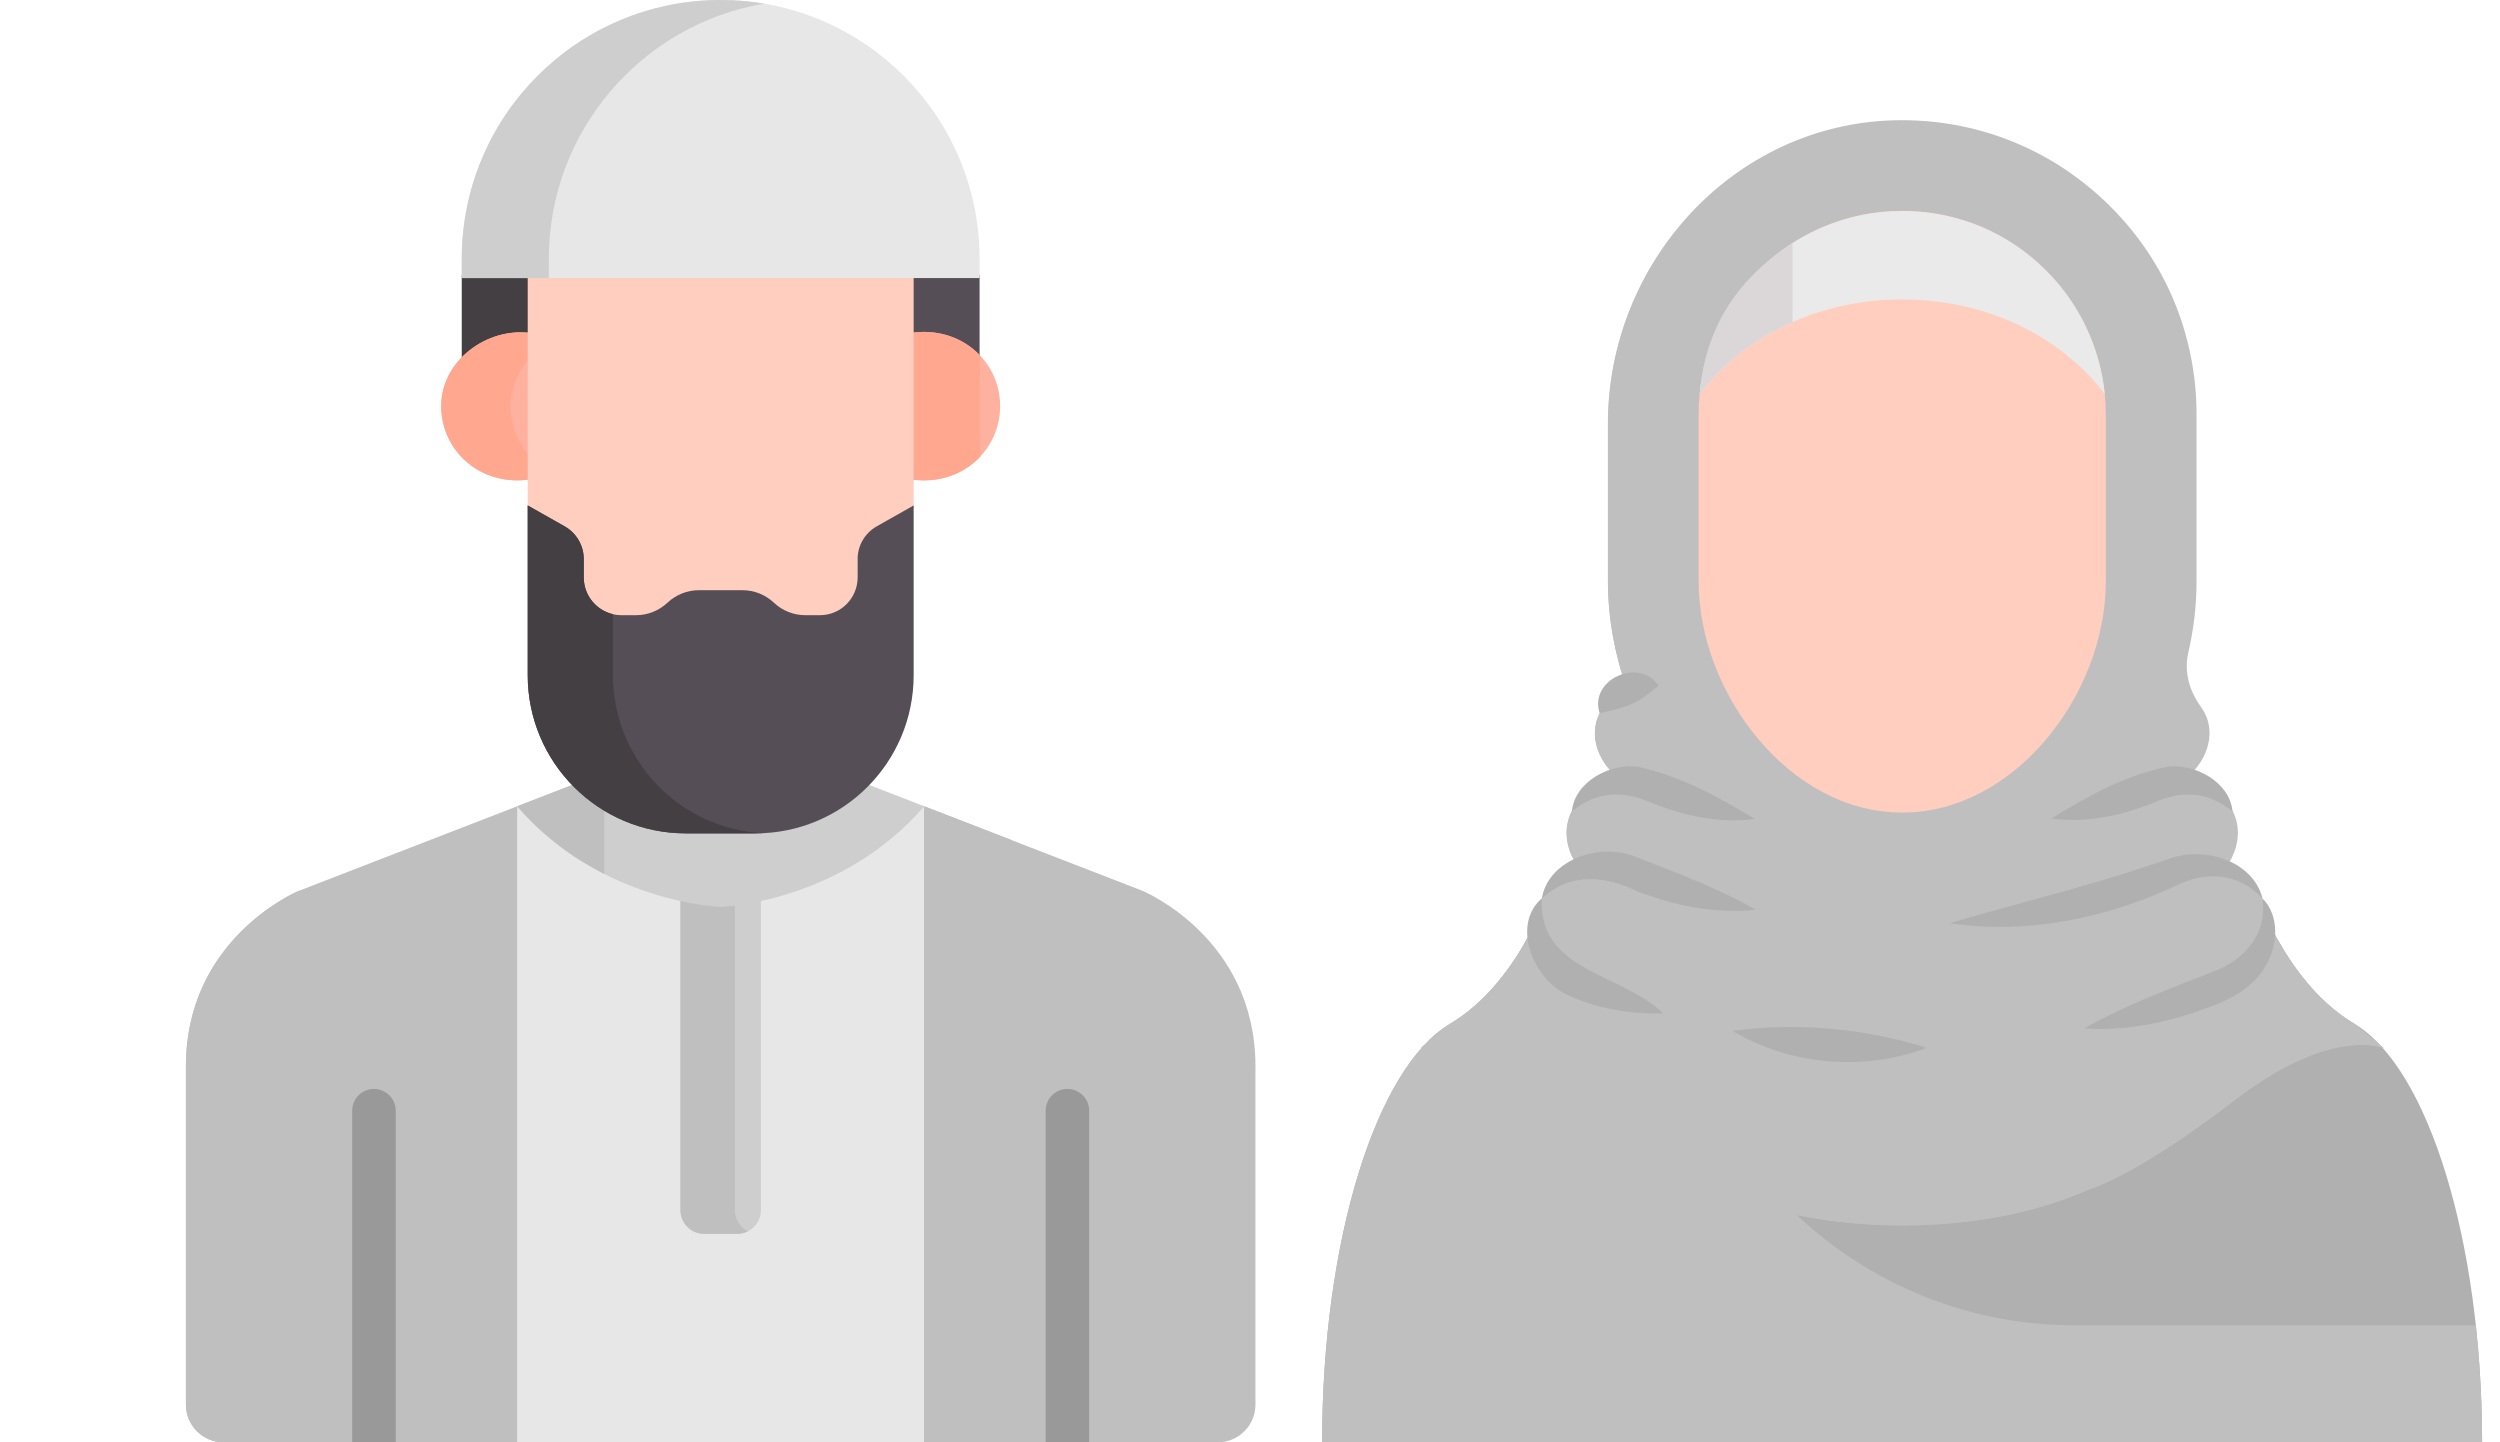 <svg width="104" height="60" viewBox="0 0 104 60" fill="none" xmlns="http://www.w3.org/2000/svg">
<g clip-path="url(#clip0_125_16041)">
<path d="M37.737 11.447V14.087C38.941 13.907 40.009 14.279 40.751 14.969V11.447C39.84 11.447 38.825 11.447 37.737 11.447Z" fill="#554E56"/>
<path d="M19.209 11.447V14.969C19.977 14.257 21.07 13.87 22.136 14.013V11.447C21.078 11.447 20.093 11.447 19.209 11.447Z" fill="#433F43"/>
<path d="M37.887 13.849C37.887 20.592 37.894 19.652 37.887 19.941C39.975 20.256 41.606 18.748 41.606 16.895C41.606 15.038 39.969 13.537 37.887 13.849Z" fill="#FFB19F"/>
<path d="M22.074 13.851C20.256 13.609 18.355 15.004 18.355 16.895C18.355 18.745 19.982 20.257 22.074 19.94C22.067 19.663 22.074 20.552 22.074 13.851Z" fill="#FFB19F"/>
<path d="M40.77 14.789C40.093 14.074 39.061 13.673 37.887 13.849C37.887 20.592 37.894 19.652 37.887 19.941C39.064 20.119 40.096 19.717 40.772 19.001C40.771 18.323 40.77 17.085 40.77 14.789Z" fill="#FFA78F"/>
<path d="M22.072 19.001C21.548 18.447 21.238 17.703 21.238 16.895C21.238 16.113 21.564 15.416 22.073 14.884C22.074 14.562 22.074 14.219 22.074 13.851C20.256 13.609 18.355 15.004 18.355 16.895C18.355 18.745 19.982 20.257 22.074 19.94C22.07 19.784 22.071 20 22.072 19.001Z" fill="#FFA78F"/>
<path d="M21.953 11.447V21.148L23.489 22.017C23.981 22.295 24.285 22.816 24.285 23.381V24.145C24.285 25.011 24.987 25.713 25.853 25.713H26.458C26.945 25.713 27.413 25.527 27.767 25.193C28.122 24.859 28.59 24.672 29.077 24.672H30.884C31.37 24.672 31.839 24.859 32.194 25.193C32.547 25.527 33.016 25.713 33.503 25.713H34.108C34.974 25.713 35.676 25.011 35.676 24.145V23.381C35.676 22.816 35.98 22.295 36.471 22.017L38.008 21.148V11.447C33.181 11.447 26.769 11.447 21.953 11.447Z" fill="#FFCEBF"/>
<path d="M38.367 33.511C34.895 37.446 29.982 37.606 29.981 37.606C29.979 37.606 25.063 37.446 21.591 33.508L21.393 33.584V60H38.568V33.588L38.367 33.511Z" fill="#E7E7E7"/>
<path d="M29.981 37.485C29.98 37.485 29.317 37.463 28.307 37.242V50.341C28.307 50.887 28.749 51.329 29.294 51.329H30.666C31.211 51.329 31.653 50.887 31.653 50.341V37.242C30.644 37.463 29.981 37.485 29.981 37.485Z" fill="#CECECE"/>
<path d="M30.571 50.341V37.43C30.197 37.478 29.981 37.485 29.981 37.485C29.98 37.485 29.317 37.463 28.307 37.241V50.341C28.307 50.887 28.749 51.329 29.294 51.329H30.666C30.827 51.329 30.978 51.29 31.112 51.221C30.791 51.059 30.571 50.726 30.571 50.341Z" fill="#BFBFBF"/>
<path d="M38.447 33.541L36.078 32.624C33.922 34.778 31.55 34.547 29.981 34.547C28.392 34.547 26.036 34.774 23.883 32.624L21.514 33.541C24.99 37.565 29.979 37.727 29.981 37.727C29.982 37.727 34.971 37.565 38.447 33.541Z" fill="#CECECE"/>
<path d="M25.136 33.615C24.715 33.36 24.295 33.036 23.883 32.624L21.514 33.541C22.636 34.841 23.917 35.737 25.136 36.356V33.615Z" fill="#BFBFBF"/>
<path d="M47.518 37.054C46.42 36.629 39.346 33.889 38.447 33.541V60H50.657C51.524 60 52.227 59.297 52.227 58.431V44.358C52.227 38.99 47.518 37.054 47.518 37.054Z" fill="#BFBFBF"/>
<path d="M38.447 33.541V60H42.069V34.944C40.364 34.284 38.834 33.691 38.447 33.541Z" fill="#BFBFBF"/>
<path d="M12.443 37.054C13.541 36.629 20.615 33.889 21.514 33.541V60C15.109 60 10.004 60 9.304 60C8.437 60 7.734 59.297 7.734 58.431V44.358C7.734 38.99 12.443 37.054 12.443 37.054Z" fill="#BFBFBF"/>
<path d="M11.466 58.431V40.915C11.466 39.35 11.866 38.077 12.433 37.058C12.202 37.157 7.734 39.129 7.734 44.358V58.431C7.734 59.297 8.437 60 9.304 60H13.035C12.168 60 11.466 59.297 11.466 58.431Z" fill="#BFBFBF"/>
<path d="M29.98 0C24.032 0 19.209 4.822 19.209 10.771V11.568H40.751V10.771C40.751 4.822 35.929 0 29.98 0Z" fill="#E7E7E7"/>
<path d="M31.791 0.152C31.202 0.053 30.597 0 29.98 0C24.032 0 19.209 4.822 19.209 10.771V11.568H22.831V10.771C22.831 5.44 26.705 1.013 31.791 0.152Z" fill="#CECECE"/>
<path d="M45.31 60V46.206C45.31 45.705 44.905 45.3 44.404 45.3C43.905 45.3 43.499 45.705 43.499 46.206V60H45.31Z" fill="#999999"/>
<path d="M16.462 60V46.206C16.462 45.705 16.056 45.3 15.557 45.3C15.056 45.3 14.651 45.705 14.651 46.206V60H16.462Z" fill="#999999"/>
<path d="M35.676 23.26V24.024C35.676 24.89 34.974 25.592 34.108 25.592H33.503C33.016 25.592 32.548 25.406 32.194 25.072C31.839 24.738 31.371 24.552 30.884 24.552H29.077C28.59 24.552 28.122 24.738 27.767 25.072C27.413 25.406 26.945 25.592 26.458 25.592H25.853C24.987 25.592 24.285 24.89 24.285 24.024V23.26C24.285 22.695 23.981 22.174 23.49 21.896L21.953 21.027V28.09C21.953 31.723 24.898 34.668 28.531 34.668H31.43C35.063 34.668 38.008 31.723 38.008 28.09C38.008 27.086 38.008 21.973 38.008 21.027L36.471 21.896C35.98 22.174 35.676 22.695 35.676 23.26Z" fill="#554E56"/>
<path d="M25.5 28.09C25.5 27.676 25.5 26.76 25.5 25.55C24.805 25.39 24.285 24.769 24.285 24.024V23.26C24.285 22.695 23.981 22.174 23.49 21.896L21.953 21.027V28.09C21.953 31.723 24.898 34.668 28.53 34.668H31.43C31.539 34.668 31.647 34.665 31.754 34.66C28.272 34.491 25.5 31.614 25.5 28.09Z" fill="#433F43"/>
</g>
<path d="M103.255 60H55C55 51.605 57.253 44.408 60.315 42.595C62.735 41.169 63.905 38.275 63.905 38.275H94.351C94.351 38.275 95.53 41.169 97.95 42.595C101.003 44.408 103.255 51.605 103.255 60Z" fill="#B0B0B0"/>
<path d="M69.448 38.275H63.905C63.905 38.275 62.735 41.169 60.315 42.595C57.253 44.408 55 51.605 55 60H103.255C103.255 58.319 103.159 56.683 102.992 55.134H86.308C76.998 55.134 69.448 47.584 69.448 38.275Z" fill="#BFBFBF"/>
<path d="M99.164 43.598C98.97 43.519 96.814 42.771 92.881 45.816C88.746 48.992 86.845 49.494 86.845 49.494C84.803 50.409 82.102 50.972 79.128 50.972C76.154 50.972 73.461 50.409 71.42 49.494C71.42 49.494 69.519 48.992 65.383 45.816C61.441 42.771 59.294 43.519 59.101 43.598L60.315 42.595C62.735 41.169 63.905 38.275 63.905 38.275L64.143 37.368C64.477 36.752 65.04 36.33 65.709 36.136C65.146 35.406 64.996 34.491 65.383 33.743C65.797 32.96 66.624 32.52 67.495 32.493C66.483 31.798 66.061 30.593 66.545 29.669C66.791 29.185 67.196 28.859 67.68 28.666C67.161 27.205 66.888 25.691 66.888 24.178V17.631C66.888 10.935 72.097 5.189 78.785 5.004C82.199 4.916 85.402 6.201 87.804 8.603C90.101 10.891 91.376 13.962 91.376 17.253V24.178C91.376 25.163 91.262 26.167 91.033 27.152C90.849 27.944 91.077 28.736 91.552 29.396C91.614 29.484 91.667 29.572 91.72 29.669C92.195 30.593 91.781 31.798 90.769 32.493C91.641 32.52 92.468 32.96 92.881 33.743C93.268 34.491 93.119 35.406 92.556 36.136C93.224 36.33 93.787 36.752 94.113 37.368L94.351 38.275C94.351 38.275 95.53 41.169 97.95 42.595L99.164 43.598Z" fill="#BFBFBF"/>
<path d="M94.782 39.137H90.461C81.688 39.137 74.578 32.027 74.578 23.254V5.928C70.047 7.82 66.897 12.44 66.897 17.64V24.187C66.897 25.7 67.169 27.214 67.689 28.674C67.204 28.868 66.8 29.194 66.553 29.677C66.069 30.602 66.492 31.807 67.504 32.502C66.633 32.529 65.805 32.968 65.392 33.752C65.005 34.5 65.154 35.415 65.717 36.145C65.049 36.339 64.486 36.761 64.151 37.377L63.914 38.283C63.914 38.283 62.743 41.178 60.323 42.604L59.109 43.607C59.303 43.528 61.45 42.78 65.392 45.824C69.528 49.001 71.428 49.502 71.428 49.502C73.47 50.417 76.162 50.981 79.136 50.981C82.111 50.981 84.812 50.417 86.853 49.502C86.853 49.502 88.754 49.001 92.89 45.824C96.823 42.78 98.979 43.528 99.172 43.607L97.958 42.604C96.365 41.662 95.318 40.105 94.782 39.137Z" fill="#BFBFBF"/>
<path d="M87.602 17.253V24.187C87.602 28.868 83.818 33.804 79.128 33.804C76.787 33.804 74.666 32.564 73.144 30.742C71.613 28.93 70.663 26.518 70.663 24.178V17.244C70.663 12.572 74.455 8.77 79.137 8.77C81.477 8.77 83.589 9.712 85.12 11.252C86.66 12.792 87.602 14.921 87.602 17.253Z" fill="#FFCEBF"/>
<path d="M87.558 16.391C87.162 15.863 86.695 15.37 86.176 14.939C84.372 13.399 81.891 12.457 79.128 12.457C75.59 12.457 72.475 14.032 70.707 16.408C71.129 12.132 74.746 8.779 79.128 8.779C81.477 8.779 83.589 9.721 85.12 11.261C86.466 12.598 87.355 14.402 87.558 16.391Z" fill="#EAEAEA"/>
<path d="M74.57 10.117V13.399C72.986 14.094 71.657 15.132 70.707 16.408C70.909 13.812 72.124 11.683 74.57 10.117Z" fill="#DBD7D9"/>
<path d="M65.392 33.752C65.498 32.537 66.95 31.745 68.129 31.895C69.924 32.291 71.428 33.118 73.004 34.068C71.552 34.262 70.126 33.954 68.789 33.435C67.601 32.889 66.483 32.863 65.392 33.752Z" fill="#B0B0B0"/>
<path d="M64.142 37.377C63.975 40.422 67.486 40.474 69.193 42.164C67.794 42.181 66.351 41.962 65.102 41.337C63.764 40.659 62.875 38.468 64.142 37.368C64.424 35.714 66.633 35.028 68.085 35.661C69.783 36.321 71.428 36.928 73.038 37.843C71.367 38.028 69.721 37.685 68.164 37.104C66.844 36.453 65.365 36.242 64.142 37.377Z" fill="#B0B0B0"/>
<path d="M80.157 43.589C77.544 44.584 74.464 44.32 72.071 42.885C74.807 42.525 77.517 42.771 80.157 43.589Z" fill="#B0B0B0"/>
<path d="M85.331 34.051C86.862 33.109 88.411 32.256 90.162 31.895C91.332 31.754 92.766 32.546 92.872 33.752C91.79 32.872 90.681 32.889 89.511 33.426C88.182 33.945 86.774 34.244 85.331 34.051Z" fill="#B0B0B0"/>
<path d="M94.271 40.14C93.805 41.029 92.863 41.548 91.948 41.882C90.276 42.507 88.516 42.912 86.704 42.78C88.446 41.803 90.241 41.134 92.071 40.422C93.33 39.946 94.342 38.89 94.113 37.368C93.092 36.277 91.711 36.251 90.558 36.831C87.636 38.195 84.328 38.89 81.116 38.406C83.879 37.579 86.607 36.946 89.317 36.031L90.127 35.767C91.57 35.16 93.708 35.749 94.122 37.377C94.826 38.081 94.773 39.304 94.271 40.14Z" fill="#B0B0B0"/>
<path d="M66.545 29.669C66.087 28.252 68.217 27.328 68.991 28.525C68.093 29.29 67.812 29.378 66.545 29.669Z" fill="#B0B0B0"/>
<defs>
<clipPath id="clip0_125_16041">
<rect width="60" height="60" fill="white"/>
</clipPath>
</defs>
</svg>
